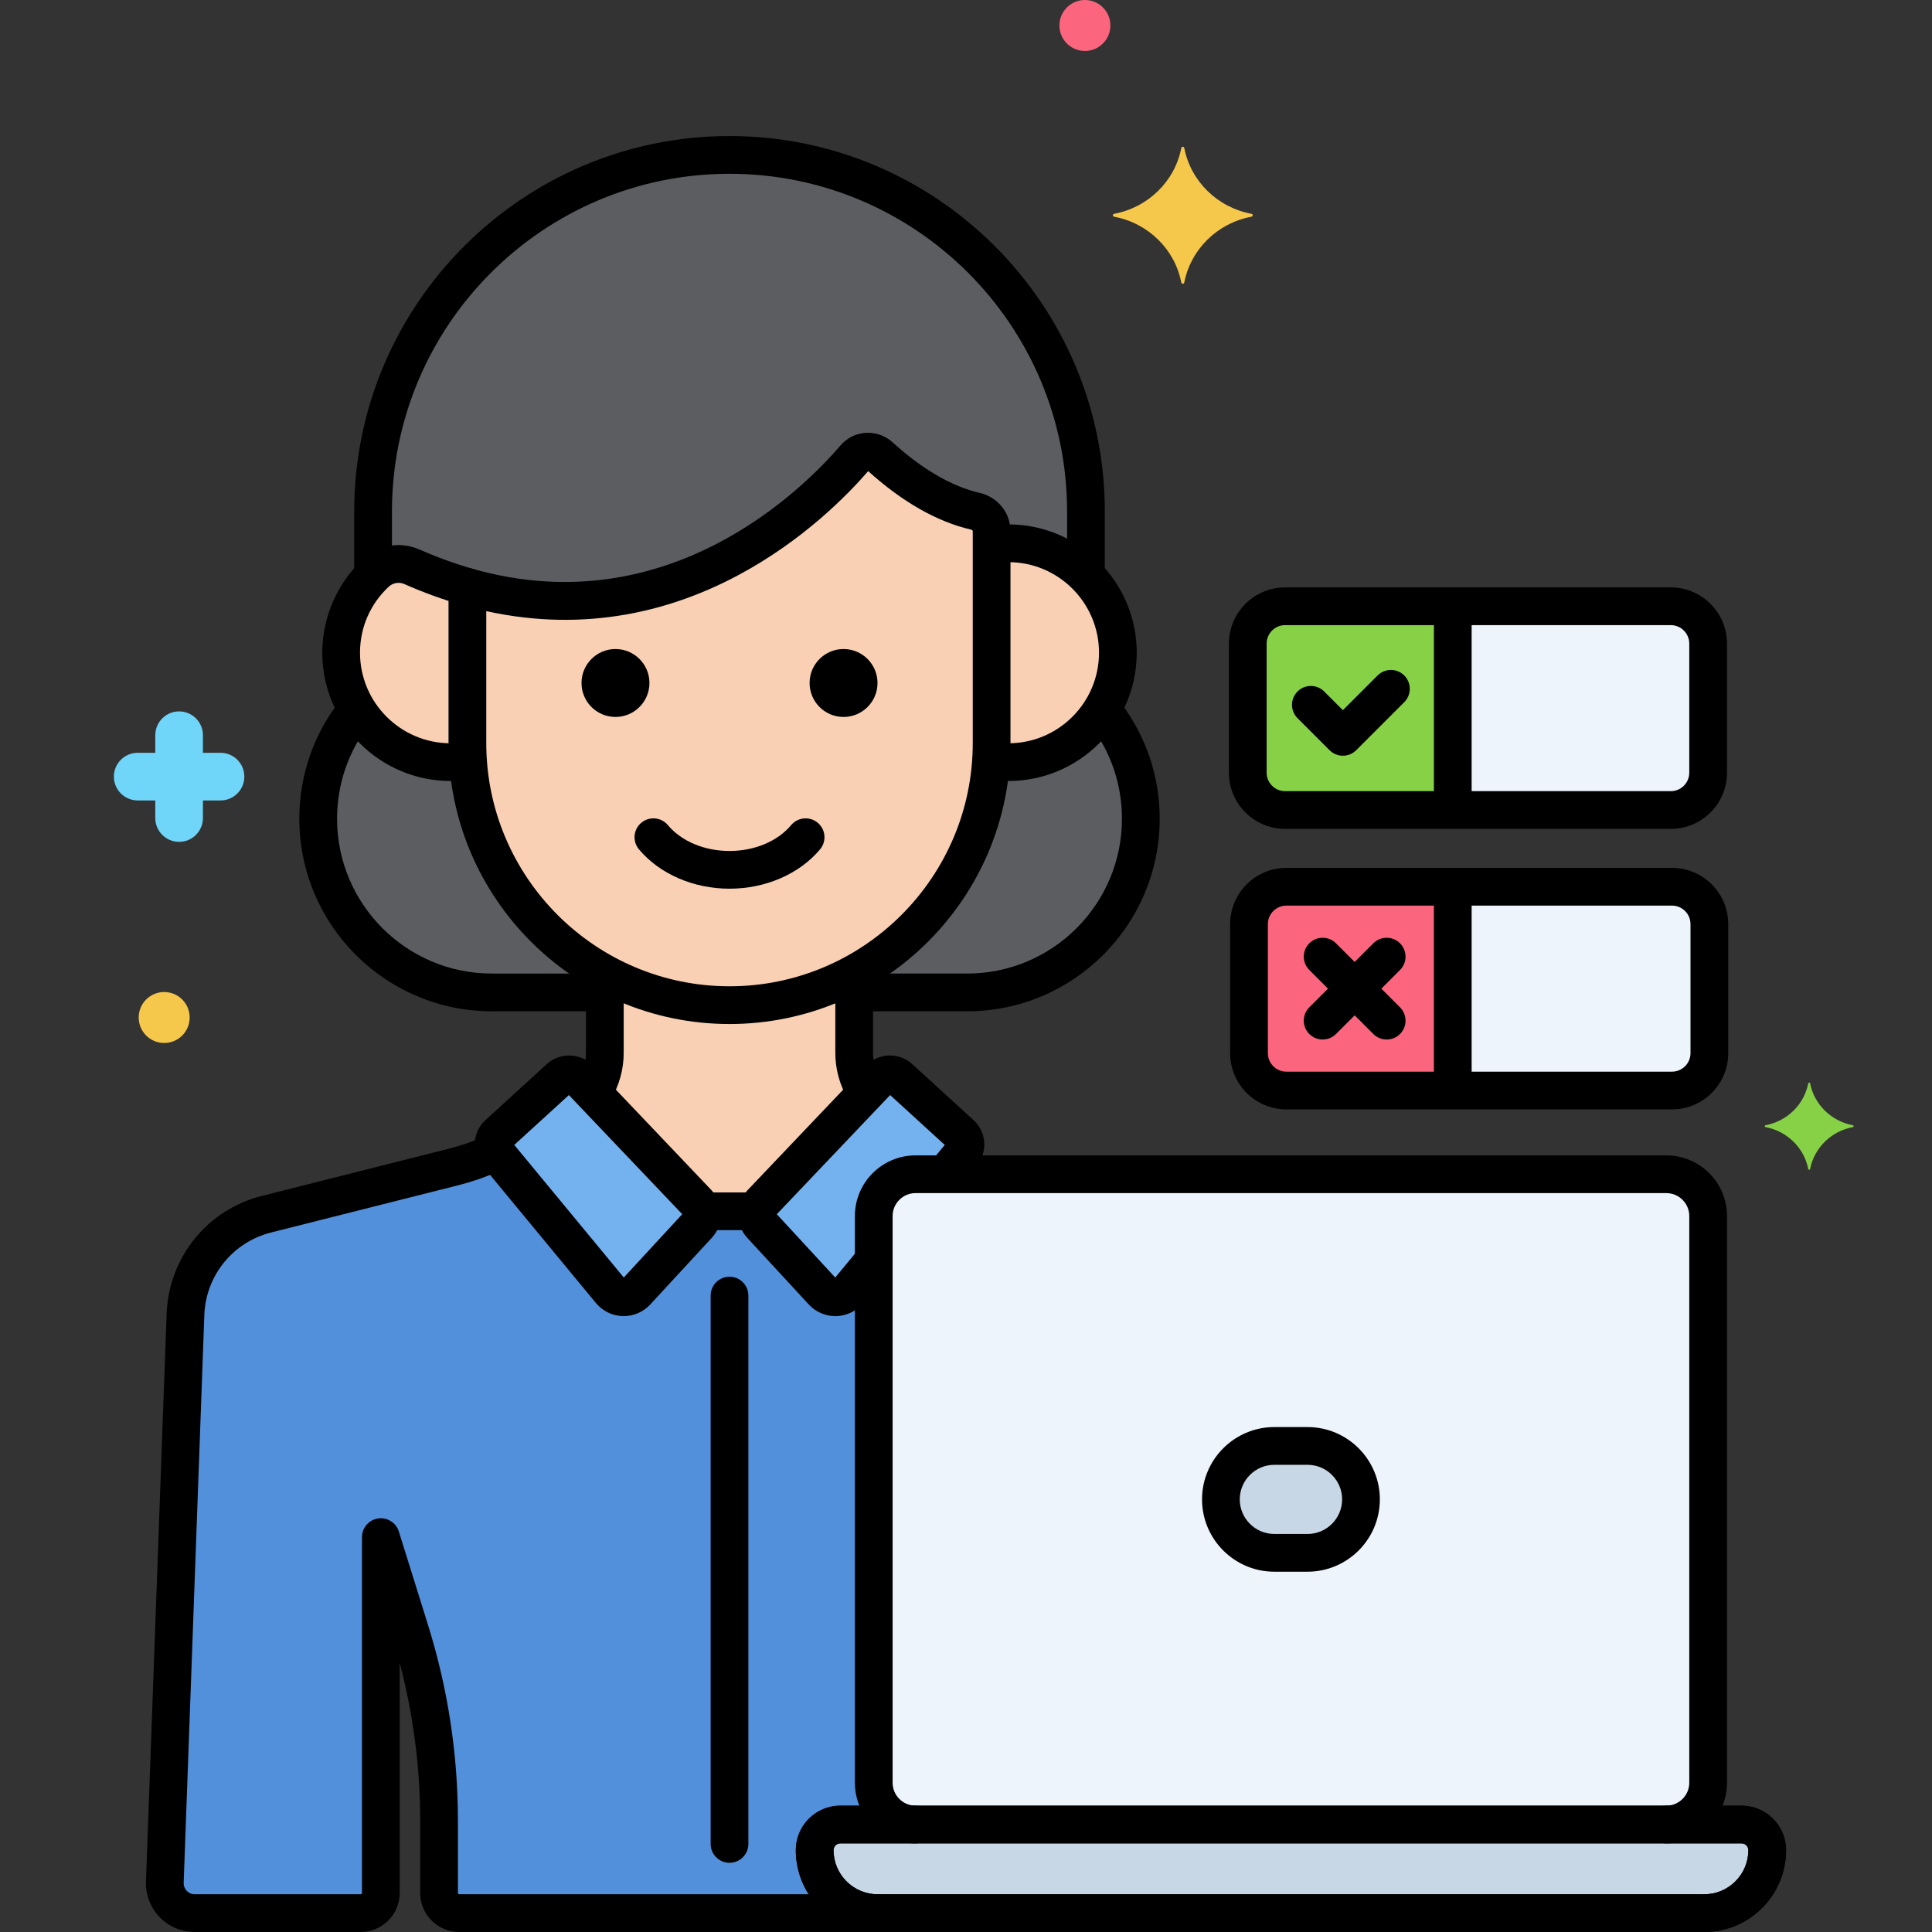 <?xml version="1.0" encoding="utf-8"?>
<!-- Generator: Adobe Illustrator 24.0.0, SVG Export Plug-In . SVG Version: 6.00 Build 0)  -->
<svg version="1.1" xmlns="http://www.w3.org/2000/svg" xmlns:xlink="http://www.w3.org/1999/xlink" x="0px" y="0px"
	 viewBox="0 0 256 256" style="enable-background:new 0 0 256 256;" xml:space="preserve">
<rect x="0" y="0" width="256" height="256" fill="#333333" stroke="none"/>
<style type="text/css">
	.st0{fill:#3A70BF;}
	.st1{fill:#EDF4FC;}
	.st2{fill:#C7D7E5;}
	.st3{fill:#F9D0B4;}
	.st4{fill:#5B5D60;}
	.st5{fill:#5290DB;}
	.st6{fill:#70D6F9;}
	.st7{fill:#F5C84C;}
	.st8{fill:#FC657E;}
	.st9{fill:#87D147;}
	.st10{fill:#FCDD86;}
	.st11{fill:#9BE5F9;}
	.st12{fill:#B2E26D;}
	.st13{fill:#754E34;}
	.st14{fill:#FCA265;}
	.st15{fill:#818182;}
	.st16{fill:#F94EED;}
	.st17{fill:#FFC197;}
	.st18{fill:#3CAADC;}
	.st19{fill:#DAE6F1;}
	.st20{fill:#57AF12;}
	.st21{fill:#EF4460;}
	.st22{fill:#FFF0CA;}
	.st23{fill:#F98FA6;}
	.st24{fill:#EDB311;}
	.st25{fill:#FC8C48;}
	.st26{fill:#FCB9CB;}
	.st27{fill:#96BC71;}
	.st28{fill:#78A352;}
	.st29{fill:#B8DD90;}
	.st30{fill:#6FAFEF;}
	.st31{fill:#29589F;}
	.st32{fill:#414344;}
	.st33{fill:#9B6B4B;}
	.st34{fill:#73B1EF;}
</style>
<g id="Layer_1">
</g>
<g id="Layer_2">
</g>
<g id="Layer_3">
</g>
<g id="Layer_4">
</g>
<g id="Layer_5">
</g>
<g id="Layer_6">
</g>
<g id="Layer_7">
</g>
<g id="Layer_8">
</g>
<g id="Layer_9">
</g>
<g id="Layer_10">
</g>
<g id="Layer_11">
</g>
<g id="Layer_12">
</g>
<g id="Layer_13">
</g>
<g id="Layer_14">
</g>
<g id="Layer_15">
</g>
<g id="Layer_16">
</g>
<g id="Layer_17">
</g>
<g id="Layer_18">
</g>
<g id="Layer_19">
</g>
<g id="Layer_20">
</g>
<g id="Layer_21">
</g>
<g id="Layer_22">
</g>
<g id="Layer_23">
</g>
<g id="Layer_24">
</g>
<g id="Layer_25">
</g>
<g id="Layer_26">
</g>
<g id="Layer_27">
</g>
<g id="Layer_28">
</g>
<g id="Layer_29">
</g>
<g id="Layer_30">
</g>
<g id="Layer_31">
</g>
<g id="Layer_32">
</g>
<g id="Layer_33">
</g>
<g id="Layer_34">
</g>
<g id="Layer_35">
</g>
<g id="Layer_36">
</g>
<g id="Layer_37">
</g>
<g id="Layer_38">
</g>
<g id="Layer_39">
</g>
<g id="Layer_40">
</g>
<g id="Layer_41">
</g>
<g id="Layer_42">
</g>
<g id="Layer_43">
</g>
<g id="Layer_44">
</g>
<g id="Layer_45">
</g>
<g id="Layer_46">
</g>
<g id="Layer_47">
</g>
<g id="Layer_48">
</g>
<g id="Layer_49">
</g>
<g id="Layer_50">
</g>
<g id="Layer_51">
</g>
<g id="Layer_52">
</g>
<g id="Layer_53">
</g>
<g id="Layer_54">
</g>
<g id="Layer_55">
</g>
<g id="Layer_56">
</g>
<g id="Layer_57">
</g>
<g id="Layer_58">
</g>
<g id="Layer_59">
</g>
<g id="Layer_60">
</g>
<g id="Layer_61">
</g>
<g id="Layer_62">
</g>
<g id="Layer_63">
</g>
<g id="Layer_64">
</g>
<g id="Layer_65">
</g>
<g id="Layer_66">
</g>
<g id="Layer_67">
</g>
<g id="Layer_68">
</g>
<g id="Layer_69">
</g>
<g id="Layer_70">
</g>
<g id="Layer_71">
</g>
<g id="Layer_72">
</g>
<g id="Layer_73">
</g>
<g id="Layer_74">
</g>
<g id="Layer_75">
</g>
<g id="Layer_76">
</g>
<g id="Layer_77">
</g>
<g id="Layer_78">
	<g>
		<g>
			<g>
				<path class="st1" d="M221.388,80.333h-51.103c-2.722,0-4.949,2.227-4.949,4.949v17.103c0,2.722,2.227,4.949,4.949,4.949h51.103
					c2.722,0,4.949-2.227,4.949-4.949V85.282C226.337,82.56,224.11,80.333,221.388,80.333z"/>
			</g>
		</g>
		<g>
			<g>
				<path class="st1" d="M221.551,144.5h-51.103c-2.722,0-4.949-2.227-4.949-4.949v-17.103c0-2.722,2.227-4.949,4.949-4.949h51.103
					c2.722,0,4.949,2.227,4.949,4.949v17.103C226.5,142.273,224.273,144.5,221.551,144.5z"/>
			</g>
		</g>
		<g>
			<g>
				<path class="st9" d="M192.5,80.333h-22.214c-2.722,0-4.949,2.227-4.949,4.949v17.103c0,2.722,2.227,4.949,4.949,4.949H192.5
					V80.333z"/>
			</g>
		</g>
		<g>
			<g>
				<path class="st8" d="M192.5,144.5h-22.051c-2.722,0-4.949-2.227-4.949-4.949v-17.103c0-2.722,2.227-4.949,4.949-4.949H192.5
					V144.5z"/>
			</g>
		</g>
		<g>
			<g>
				<path class="st3" d="M133.625,71.985c-0.759,0-1.502,0.064-2.229,0.177c0,3.696,0,20.799,0,26.293v0v0
					c0,0.783-0.036,1.558-0.088,2.329c0.756,0.122,1.526,0.202,2.316,0.202c8.009,0,14.501-6.492,14.501-14.501
					C148.125,78.477,141.633,71.985,133.625,71.985z"/>
			</g>
		</g>
		<g>
			<g>
				<path class="st3" d="M113.277,60.642c-5.29,6.174-24.047,24.906-51.344,17.13v20.684c0,19.102,15.629,34.732,34.732,34.732l0,0
					c19.102,0,34.732-15.629,34.732-34.732v-28.06c0-1.276-0.893-2.358-2.136-2.646c-3.515-0.814-7.782-2.85-12.673-7.294
					C115.619,59.577,114.127,59.649,113.277,60.642z"/>
			</g>
		</g>
		<g>
			<g>
				<path class="st3" d="M61.932,77.771c-2.385-0.679-4.834-1.559-7.346-2.668c-1.619-0.715-3.511-0.386-4.803,0.825
					c-2.817,2.641-4.581,6.39-4.581,10.557c0,8.008,6.492,14.501,14.501,14.501c0.79,0,1.56-0.08,2.316-0.202
					c-0.052-0.771-0.088-1.546-0.088-2.329V77.771z"/>
			</g>
		</g>
		<g>
			<g>
				<g>
					<path class="st4" d="M49.784,75.929c1.291-1.211,3.183-1.54,4.803-0.825c2.512,1.109,4.961,1.988,7.346,2.668
						c27.297,7.776,46.055-10.956,51.344-17.13c0.85-0.992,2.342-1.065,3.309-0.186c4.892,4.445,9.159,6.48,12.673,7.294
						c1.243,0.288,2.136,1.37,2.136,2.646v1.766c0.727-0.113,1.47-0.177,2.229-0.177c4.012,0,7.643,1.63,10.268,4.263v-8.494
						c0-25.976-21.253-47.229-47.229-47.229c-25.976,0-47.229,21.253-47.229,47.229v8.535
						C49.553,76.171,49.662,76.043,49.784,75.929z"/>
				</g>
			</g>
		</g>
		<g>
			<g>
				<path class="st34" d="M115.777,161.13c0-3.045,2.491-5.536,5.536-5.536h3.906l2.275-2.754c0.636-0.77,0.556-1.902-0.181-2.575
					l-8.134-7.427c-0.753-0.687-1.917-0.646-2.619,0.092l-15.687,16.491c-0.77,0.81-0.78,2.078-0.022,2.899l8.157,8.836
					c0.936,1.014,2.552,0.97,3.431-0.094l3.337-4.04C115.777,166.877,115.777,160.743,115.777,161.13z"/>
			</g>
		</g>
		<g>
			<g>
				<path class="st3" d="M230.766,241.759H111.348c-1.877,0-3.398,1.521-3.398,3.398c0,4.607,3.735,8.343,8.343,8.343h109.53
					c4.607,0,8.343-3.735,8.343-8.343C234.164,243.281,232.643,241.759,230.766,241.759z"/>
			</g>
		</g>
		<g>
			<g>
				<path class="st34" d="M66.016,150.265l8.134-7.427c0.753-0.687,1.917-0.646,2.619,0.092l15.687,16.491
					c0.77,0.81,0.78,2.078,0.022,2.899l-8.157,8.837c-0.936,1.014-2.552,0.97-3.431-0.094L65.835,152.84
					C65.199,152.071,65.279,150.938,66.016,150.265z"/>
			</g>
		</g>
		<g>
			<g>
				<path class="st4" d="M133.625,100.987c-0.79,0-1.56-0.081-2.316-0.202c-0.816,12.152-7.945,22.646-18.124,28.194v2.521h14.98
					c12.703,0,23-10.297,23-23c0-5.5-1.933-10.546-5.153-14.504C143.468,98.182,138.88,100.987,133.625,100.987z"/>
			</g>
		</g>
		<g>
			<g>
				<path class="st4" d="M65.164,131.5h14.98v-2.521c-10.179-5.548-17.308-16.042-18.124-28.194
					c-0.756,0.122-1.526,0.202-2.316,0.202c-5.255,0-9.844-2.805-12.387-6.99c-3.22,3.958-5.153,9.004-5.153,14.504
					C42.164,121.203,52.462,131.5,65.164,131.5z"/>
			</g>
		</g>
		<g>
			<g>
				<g>
					<path class="st5" d="M107.949,245.157c0-1.877,1.521-3.398,3.398-3.398h9.965c-3.045,0-5.536-2.491-5.536-5.536v-69.199
						l-3.337,4.04c-0.879,1.064-2.495,1.108-3.431,0.094l-8.157-8.836c-0.468-0.508-0.642-1.186-0.526-1.821h-7.323
						c0.116,0.635-0.057,1.313-0.526,1.821l-8.157,8.836c-0.936,1.014-2.552,0.97-3.431-0.094L65.835,152.84
						c-0.056-0.067-0.099-0.14-0.143-0.213c-1.775,0.837-3.624,1.509-5.529,1.988l-24.833,6.269
						c-6.044,1.521-10.396,6.796-10.743,13.019l-2.744,75.418c-0.127,2.269,1.68,4.179,3.953,4.179h21.99
						c1.478,0,2.677-1.198,2.677-2.677v-47.143l3.883,12.438c2.539,8.133,3.83,16.604,3.83,25.125v9.58
						c0,1.479,1.198,2.677,2.677,2.677h30.345h10.936h14.159C111.684,253.5,107.949,249.765,107.949,245.157z"/>
				</g>
			</g>
		</g>
		<g>
			<g>
				<path class="st3" d="M93.003,160.5h7.323c0.072-0.393,0.253-0.769,0.547-1.078l13.906-14.619
					c-1.014-1.545-1.595-3.371-1.595-5.291v-10.533c-4.92,2.682-10.551,4.208-16.52,4.208c-5.97,0-11.6-1.526-16.52-4.208v10.533
					c0,1.92-0.581,3.746-1.595,5.291l13.906,14.619C92.75,159.731,92.931,160.107,93.003,160.5z"/>
			</g>
		</g>
		<g>
			<g>
				<path class="st1" d="M220.801,155.594h-99.488c-3.045,0-5.536,2.491-5.536,5.536v75.093c0,3.045,2.491,5.536,5.536,5.536h99.488
					c3.045,0,5.536-2.491,5.536-5.536V161.13C226.337,158.085,223.846,155.594,220.801,155.594z"/>
			</g>
		</g>
		<g>
			<g>
				<path class="st2" d="M173.255,191.594h-4.396c-3.905,0-7.083,3.178-7.083,7.083s3.178,7.082,7.083,7.082h4.396
					c3.905,0,7.082-3.177,7.082-7.082S177.16,191.594,173.255,191.594z"/>
			</g>
		</g>
		<g>
			<g>
				<path class="st2" d="M230.766,241.759H111.348c-1.877,0-3.398,1.521-3.398,3.398c0,4.607,3.735,8.343,8.343,8.343h109.53
					c4.607,0,8.343-3.735,8.343-8.343C234.164,243.281,232.643,241.759,230.766,241.759z"/>
			</g>
		</g>
		<g>
			<g>
				<path d="M96.664,117.757c-4.776,0-9.261-1.949-11.999-5.214c-0.887-1.059-0.748-2.636,0.31-3.522
					c1.059-0.887,2.635-0.748,3.522,0.31c1.798,2.146,4.852,3.427,8.167,3.427c3.315,0,6.369-1.281,8.167-3.427
					c0.888-1.058,2.464-1.196,3.522-0.31s1.197,2.464,0.31,3.522C105.926,115.808,101.44,117.757,96.664,117.757z"/>
			</g>
		</g>
		<g>
			<g>
				<circle cx="111.775" cy="90.5" r="4.5"/>
			</g>
		</g>
		<g>
			<g>
				<circle cx="81.554" cy="90.5" r="4.5"/>
			</g>
		</g>
		<g>
			<g>
				<path d="M133.625,103.486c-0.505,0-1.016-0.026-1.562-0.081c-1.374-0.136-2.377-1.36-2.24-2.734s1.366-2.374,2.734-2.24
					c0.352,0.034,0.707,0.056,1.067,0.056c6.617,0,12-5.383,12-12s-5.383-12.001-12-12.001c-0.312,0-0.619,0.013-0.924,0.038
					c-1.372,0.099-2.583-0.913-2.695-2.289c-0.111-1.377,0.913-2.583,2.289-2.695c0.439-0.035,0.882-0.054,1.33-0.054
					c9.374,0,17,7.627,17,17.001S142.999,103.486,133.625,103.486z"/>
			</g>
		</g>
		<g>
			<g>
				<path d="M96.664,135.687c-20.529,0-37.231-16.702-37.231-37.231V77.771c0-0.784,0.368-1.522,0.994-1.995
					c0.626-0.471,1.437-0.624,2.191-0.409c25.92,7.384,43.875-10.649,48.761-16.353h0c0.85-0.991,2.034-1.581,3.335-1.662
					c1.282-0.081,2.59,0.377,3.554,1.254c3.951,3.59,7.839,5.847,11.556,6.708c2.397,0.556,4.071,2.645,4.071,5.081v28.06
					C133.896,118.984,117.193,135.687,96.664,135.687z M64.433,80.979v17.477c0,17.772,14.459,32.231,32.231,32.231
					s32.231-14.459,32.231-32.231v-28.06c0-0.113-0.101-0.187-0.2-0.21c-4.515-1.046-9.109-3.656-13.657-7.759
					C109.682,68.626,91.25,86.863,64.433,80.979z M115.175,62.269l-0.001,0.001C115.174,62.27,115.174,62.27,115.175,62.269
					L115.175,62.269z"/>
			</g>
		</g>
		<g>
			<g>
				<path d="M59.704,103.486c-9.374,0-17-7.626-17-17c0-4.668,1.958-9.181,5.371-12.381c2.03-1.904,4.984-2.412,7.522-1.289
					c2.328,1.028,4.69,1.887,7.021,2.551c1.328,0.378,2.098,1.762,1.719,3.09s-1.761,2.1-3.089,1.719
					c-2.553-0.728-5.133-1.665-7.671-2.785c-0.701-0.311-1.518-0.167-2.083,0.362c-2.444,2.292-3.791,5.394-3.791,8.733
					c0,6.617,5.383,12,12,12c0.3,0,0.597-0.015,0.891-0.04c1.374-0.104,2.587,0.902,2.705,2.277
					c0.118,1.376-0.901,2.587-2.277,2.705C60.587,103.466,60.148,103.486,59.704,103.486z"/>
			</g>
		</g>
		<g>
			<g>
				<g>
					<path d="M49.436,78.25c-1.381,0-2.5-1.119-2.5-2.5v-7.995c0-27.42,22.308-49.729,49.729-49.729s49.729,22.309,49.729,49.729
						V75.5c0,1.381-1.119,2.5-2.5,2.5s-2.5-1.119-2.5-2.5v-7.745c0-24.663-20.065-44.729-44.729-44.729S51.936,43.092,51.936,67.755
						v7.995C51.936,77.131,50.816,78.25,49.436,78.25z"/>
				</g>
			</g>
		</g>
		<g>
			<g>
				<path d="M110.682,174.391c-1.332,0-2.604-0.555-3.511-1.536l-8.157-8.838c-1.646-1.784-1.626-4.559,0.047-6.317l15.687-16.491
					c1.628-1.712,4.371-1.806,6.115-0.218l8.135,7.43c1.722,1.57,1.909,4.212,0.423,6.012l-1.973,2.387
					c-0.879,1.064-2.455,1.215-3.52,0.336c-1.064-0.88-1.214-2.455-0.335-3.52l1.591-1.926l-7.238-6.61l-15.018,15.788l7.744,8.39
					l3.036-3.674c0.879-1.064,2.454-1.216,3.52-0.336c1.064,0.88,1.214,2.455,0.335,3.52l-3.196,3.869
					c-0.878,1.063-2.173,1.695-3.552,1.734C110.771,174.391,110.726,174.391,110.682,174.391z"/>
			</g>
		</g>
		<g>
			<g>
				<path d="M225.821,256H116.292c-5.979,0-10.843-4.864-10.843-10.843c0-3.252,2.646-5.898,5.898-5.898h119.418
					c3.252,0,5.898,2.646,5.898,5.898C236.664,251.136,231.8,256,225.821,256z M111.348,244.259c-0.496,0-0.898,0.403-0.898,0.898
					c0,3.222,2.621,5.843,5.843,5.843h109.529c3.222,0,5.843-2.621,5.843-5.843c0-0.495-0.403-0.898-0.898-0.898H111.348z"/>
			</g>
		</g>
		<g>
			<g>
				<path d="M82.646,174.391c-0.044,0-0.088,0-0.132-0.002c-1.379-0.038-2.674-0.67-3.552-1.733l-15.054-18.224
					c-1.486-1.799-1.301-4.44,0.423-6.014l8.134-7.426c1.744-1.593,4.488-1.496,6.116,0.216l15.687,16.491
					c1.673,1.758,1.694,4.533,0.048,6.317l-8.158,8.837C85.251,173.835,83.978,174.391,82.646,174.391z M68.143,151.708
					l14.512,17.568l7.744-8.39L75.381,145.1L68.143,151.708z M67.704,152.109l-0.002,0.002
					C67.701,152.111,67.703,152.109,67.704,152.109z M66.016,150.265h0.01H66.016z"/>
			</g>
		</g>
		<g>
			<g>
				<path d="M96.664,246.829c-1.381,0-2.5-1.119-2.5-2.5v-72.658c0-1.381,1.119-2.5,2.5-2.5s2.5,1.119,2.5,2.5v72.658
					C99.164,245.71,98.045,246.829,96.664,246.829z"/>
			</g>
		</g>
		<g>
			<g>
				<path d="M128.164,134h-14.058c-1.381,0-2.5-1.119-2.5-2.5s1.119-2.5,2.5-2.5h14.058c11.304,0,20.5-9.196,20.5-20.5
					c0-4.487-1.426-8.75-4.123-12.328c-0.831-1.103-0.611-2.67,0.491-3.501c1.102-0.831,2.67-0.612,3.501,0.491
					c3.356,4.451,5.131,9.755,5.131,15.338C153.664,122.561,142.225,134,128.164,134z"/>
			</g>
		</g>
		<g>
			<g>
				<path d="M79.45,134H65.164c-14.061,0-25.5-11.439-25.5-25.5c0-5.7,1.842-11.094,5.328-15.597
					c0.845-1.092,2.414-1.292,3.507-0.446c1.092,0.845,1.292,2.415,0.447,3.507c-2.801,3.619-4.282,7.954-4.282,12.536
					c0,11.304,9.196,20.5,20.5,20.5H79.45c1.381,0,2.5,1.119,2.5,2.5S80.831,134,79.45,134z"/>
			</g>
		</g>
		<g>
			<g>
				<g>
					<path d="M116.292,256H60.851c-2.854,0-5.177-2.322-5.177-5.177v-9.579c0-7.066-0.912-14.079-2.713-20.896v30.475
						c0,2.854-2.322,5.177-5.177,5.177h-21.99c-1.768,0-3.478-0.736-4.692-2.021c-1.215-1.284-1.855-3.033-1.757-4.798l2.742-75.37
						c0.412-7.403,5.487-13.554,12.631-15.353l24.832-6.268c1.508-0.38,3.01-0.9,4.467-1.548c1.262-0.56,2.74,0.01,3.299,1.271
						c0.561,1.262-0.008,2.739-1.27,3.3c-1.716,0.762-3.491,1.376-5.273,1.825l-24.833,6.269c-5.012,1.262-8.571,5.575-8.859,10.733
						l-2.742,75.37c-0.033,0.594,0.233,0.962,0.395,1.132c0.161,0.171,0.514,0.457,1.06,0.457h21.99
						c0.098,0,0.177-0.079,0.177-0.177v-47.143c0-1.235,0.902-2.285,2.123-2.472c1.218-0.188,2.395,0.547,2.763,1.727l3.883,12.438
						c2.617,8.384,3.944,17.088,3.944,25.87v9.579c0,0.098,0.079,0.177,0.177,0.177h55.441c1.381,0,2.5,1.119,2.5,2.5
						S117.673,256,116.292,256z"/>
				</g>
			</g>
		</g>
		<g>
			<g>
				<path d="M99.833,163h-6.5c-1.381,0-2.5-1.119-2.5-2.5s1.119-2.5,2.5-2.5h6.5c1.381,0,2.5,1.119,2.5,2.5S101.214,163,99.833,163z
					"/>
			</g>
		</g>
		<g>
			<g>
				<path d="M78.754,146.974c-0.439,0-0.883-0.115-1.287-0.358c-1.183-0.712-1.565-2.248-0.853-3.431
					c0.674-1.119,1.03-2.39,1.03-3.673v-9.937c0-1.381,1.119-2.5,2.5-2.5s2.5,1.119,2.5,2.5v9.937c0,2.192-0.604,4.354-1.746,6.251
					C80.429,146.542,79.602,146.974,78.754,146.974z"/>
			</g>
		</g>
		<g>
			<g>
				<path d="M114.492,146.833c-0.863,0-1.702-0.446-2.166-1.247c-1.074-1.854-1.642-3.954-1.642-6.074v-9.825
					c0-1.381,1.119-2.5,2.5-2.5s2.5,1.119,2.5,2.5v9.825c0,1.241,0.334,2.476,0.968,3.568c0.692,1.194,0.285,2.724-0.91,3.416
					C115.348,146.725,114.917,146.833,114.492,146.833z"/>
			</g>
		</g>
		<g>
			<g>
				<path d="M220.801,244.259c-1.381,0-2.5-1.119-2.5-2.5s1.119-2.5,2.5-2.5c1.674,0,3.036-1.362,3.036-3.036V161.13
					c0-1.674-1.362-3.036-3.036-3.036h-99.488c-1.674,0-3.036,1.362-3.036,3.036v75.093c0,1.674,1.362,3.036,3.036,3.036
					c1.381,0,2.5,1.119,2.5,2.5s-1.119,2.5-2.5,2.5c-4.431,0-8.036-3.605-8.036-8.036V161.13c0-4.431,3.605-8.036,8.036-8.036
					h99.488c4.431,0,8.036,3.605,8.036,8.036v75.093C228.837,240.653,225.231,244.259,220.801,244.259z"/>
			</g>
		</g>
		<g>
			<g>
				<path d="M173.255,208.259h-4.396c-5.284,0-9.583-4.299-9.583-9.582c0-5.284,4.299-9.583,9.583-9.583h4.396
					c5.283,0,9.582,4.299,9.582,9.583C182.837,203.96,178.538,208.259,173.255,208.259z M168.859,194.094
					c-2.527,0-4.583,2.056-4.583,4.583c0,2.526,2.056,4.582,4.583,4.582h4.396c2.526,0,4.582-2.056,4.582-4.582
					c0-2.527-2.056-4.583-4.582-4.583H168.859z"/>
			</g>
		</g>
		<g>
			<g>
				<path d="M225.821,256H116.292c-5.979,0-10.843-4.864-10.843-10.843c0-3.252,2.646-5.898,5.898-5.898h119.418
					c3.252,0,5.898,2.646,5.898,5.898C236.664,251.136,231.8,256,225.821,256z M111.348,244.259c-0.496,0-0.898,0.403-0.898,0.898
					c0,3.222,2.621,5.843,5.843,5.843h109.529c3.222,0,5.843-2.621,5.843-5.843c0-0.495-0.403-0.898-0.898-0.898H111.348z"/>
			</g>
		</g>
		<g>
			<g>
				<path class="st7" d="M165.822,28.33c-4.498-0.838-8.043-4.31-8.898-8.716c-0.043-0.221-0.352-0.221-0.395,0
					c-0.855,4.406-4.4,7.879-8.898,8.716c-0.226,0.042-0.226,0.345,0,0.387c4.498,0.838,8.043,4.31,8.898,8.717
					c0.043,0.221,0.352,0.221,0.395,0c0.855-4.406,4.4-7.879,8.898-8.717C166.047,28.675,166.047,28.373,165.822,28.33z"/>
			</g>
		</g>
		<g>
			<g>
				<path class="st6" d="M18.246,99.75h2.33v-2.33c0-1.744,1.413-3.157,3.157-3.157s3.157,1.413,3.157,3.157v2.33h2.329
					c1.744,0,3.157,1.413,3.157,3.157s-1.413,3.157-3.157,3.157h-2.329v2.33c0,1.744-1.413,3.157-3.157,3.157
					s-3.157-1.413-3.157-3.157v-2.33h-2.33c-1.744,0-3.157-1.413-3.157-3.157S16.502,99.75,18.246,99.75z"/>
			</g>
		</g>
		<g>
			<g>
				<circle class="st7" cx="21.755" cy="134.825" r="3.377"/>
			</g>
		</g>
		<g>
			<g>
				<circle class="st8" cx="143.755" cy="3.377" r="3.377"/>
			</g>
		</g>
		<g>
			<g>
				<path d="M221.389,109.833h-51.104c-4.107,0-7.448-3.341-7.448-7.448V85.282c0-4.107,3.341-7.449,7.448-7.449h51.104
					c4.107,0,7.448,3.342,7.448,7.449v17.103C228.837,106.492,225.496,109.833,221.389,109.833z M170.285,82.833
					c-1.35,0-2.448,1.099-2.448,2.449v17.103c0,1.35,1.099,2.448,2.448,2.448h51.104c1.35,0,2.448-1.099,2.448-2.448V85.282
					c0-1.351-1.099-2.449-2.448-2.449H170.285z"/>
			</g>
		</g>
		<g>
			<g>
				<path d="M221.552,147h-51.104c-4.107,0-7.448-3.342-7.448-7.449v-17.102c0-4.107,3.341-7.449,7.448-7.449h51.104
					c4.107,0,7.448,3.342,7.448,7.449v17.102C229,143.658,225.659,147,221.552,147z M170.448,120c-1.35,0-2.448,1.099-2.448,2.449
					v17.102c0,1.351,1.099,2.449,2.448,2.449h51.104c1.35,0,2.448-1.099,2.448-2.449v-17.102c0-1.351-1.099-2.449-2.448-2.449
					H170.448z"/>
			</g>
		</g>
		<g>
			<g>
				<path class="st9" d="M245.515,149.101c-2.862-0.533-5.118-2.743-5.663-5.547c-0.027-0.141-0.224-0.141-0.251,0
					c-0.544,2.804-2.8,5.014-5.663,5.547c-0.144,0.027-0.144,0.219,0,0.246c2.862,0.533,5.118,2.743,5.663,5.547
					c0.027,0.141,0.224,0.141,0.251,0c0.544-2.804,2.8-5.014,5.663-5.547C245.658,149.32,245.658,149.128,245.515,149.101z"/>
			</g>
		</g>
		<g>
			<g>
				<path d="M192.5,108.69c-1.381,0-2.5-1.119-2.5-2.5V81.208c0-1.381,1.119-2.5,2.5-2.5s2.5,1.119,2.5,2.5v24.982
					C195,107.571,193.881,108.69,192.5,108.69z"/>
			</g>
		</g>
		<g>
			<g>
				<path d="M192.5,146.132c-1.381,0-2.5-1.119-2.5-2.5v-25.419c0-1.381,1.119-2.5,2.5-2.5s2.5,1.119,2.5,2.5v25.419
					C195,145.013,193.881,146.132,192.5,146.132z"/>
			</g>
		</g>
		<g>
			<g>
				<path d="M175.258,137.742c-0.64,0-1.279-0.244-1.768-0.732c-0.977-0.977-0.977-2.559,0-3.535l8.484-8.484
					c0.977-0.977,2.559-0.977,3.535,0s0.977,2.559,0,3.535l-8.484,8.484C176.537,137.498,175.897,137.742,175.258,137.742z"/>
			</g>
		</g>
		<g>
			<g>
				<path d="M183.742,137.742c-0.64,0-1.279-0.244-1.768-0.732l-8.484-8.484c-0.977-0.977-0.977-2.559,0-3.535s2.559-0.977,3.535,0
					l8.484,8.484c0.977,0.977,0.977,2.559,0,3.535C185.021,137.498,184.382,137.742,183.742,137.742z"/>
			</g>
		</g>
		<g>
			<g>
				<path d="M177.939,100.137c-0.64,0-1.279-0.244-1.768-0.732l-4.243-4.243c-0.977-0.977-0.977-2.559,0-3.535s2.559-0.977,3.535,0
					l2.476,2.476l4.597-4.597c0.977-0.977,2.559-0.977,3.535,0s0.977,2.559,0,3.535l-6.364,6.364
					C179.219,99.893,178.579,100.137,177.939,100.137z"/>
			</g>
		</g>
	</g>
</g>
<g id="Layer_79">
</g>
<g id="Layer_80">
</g>
</svg>
